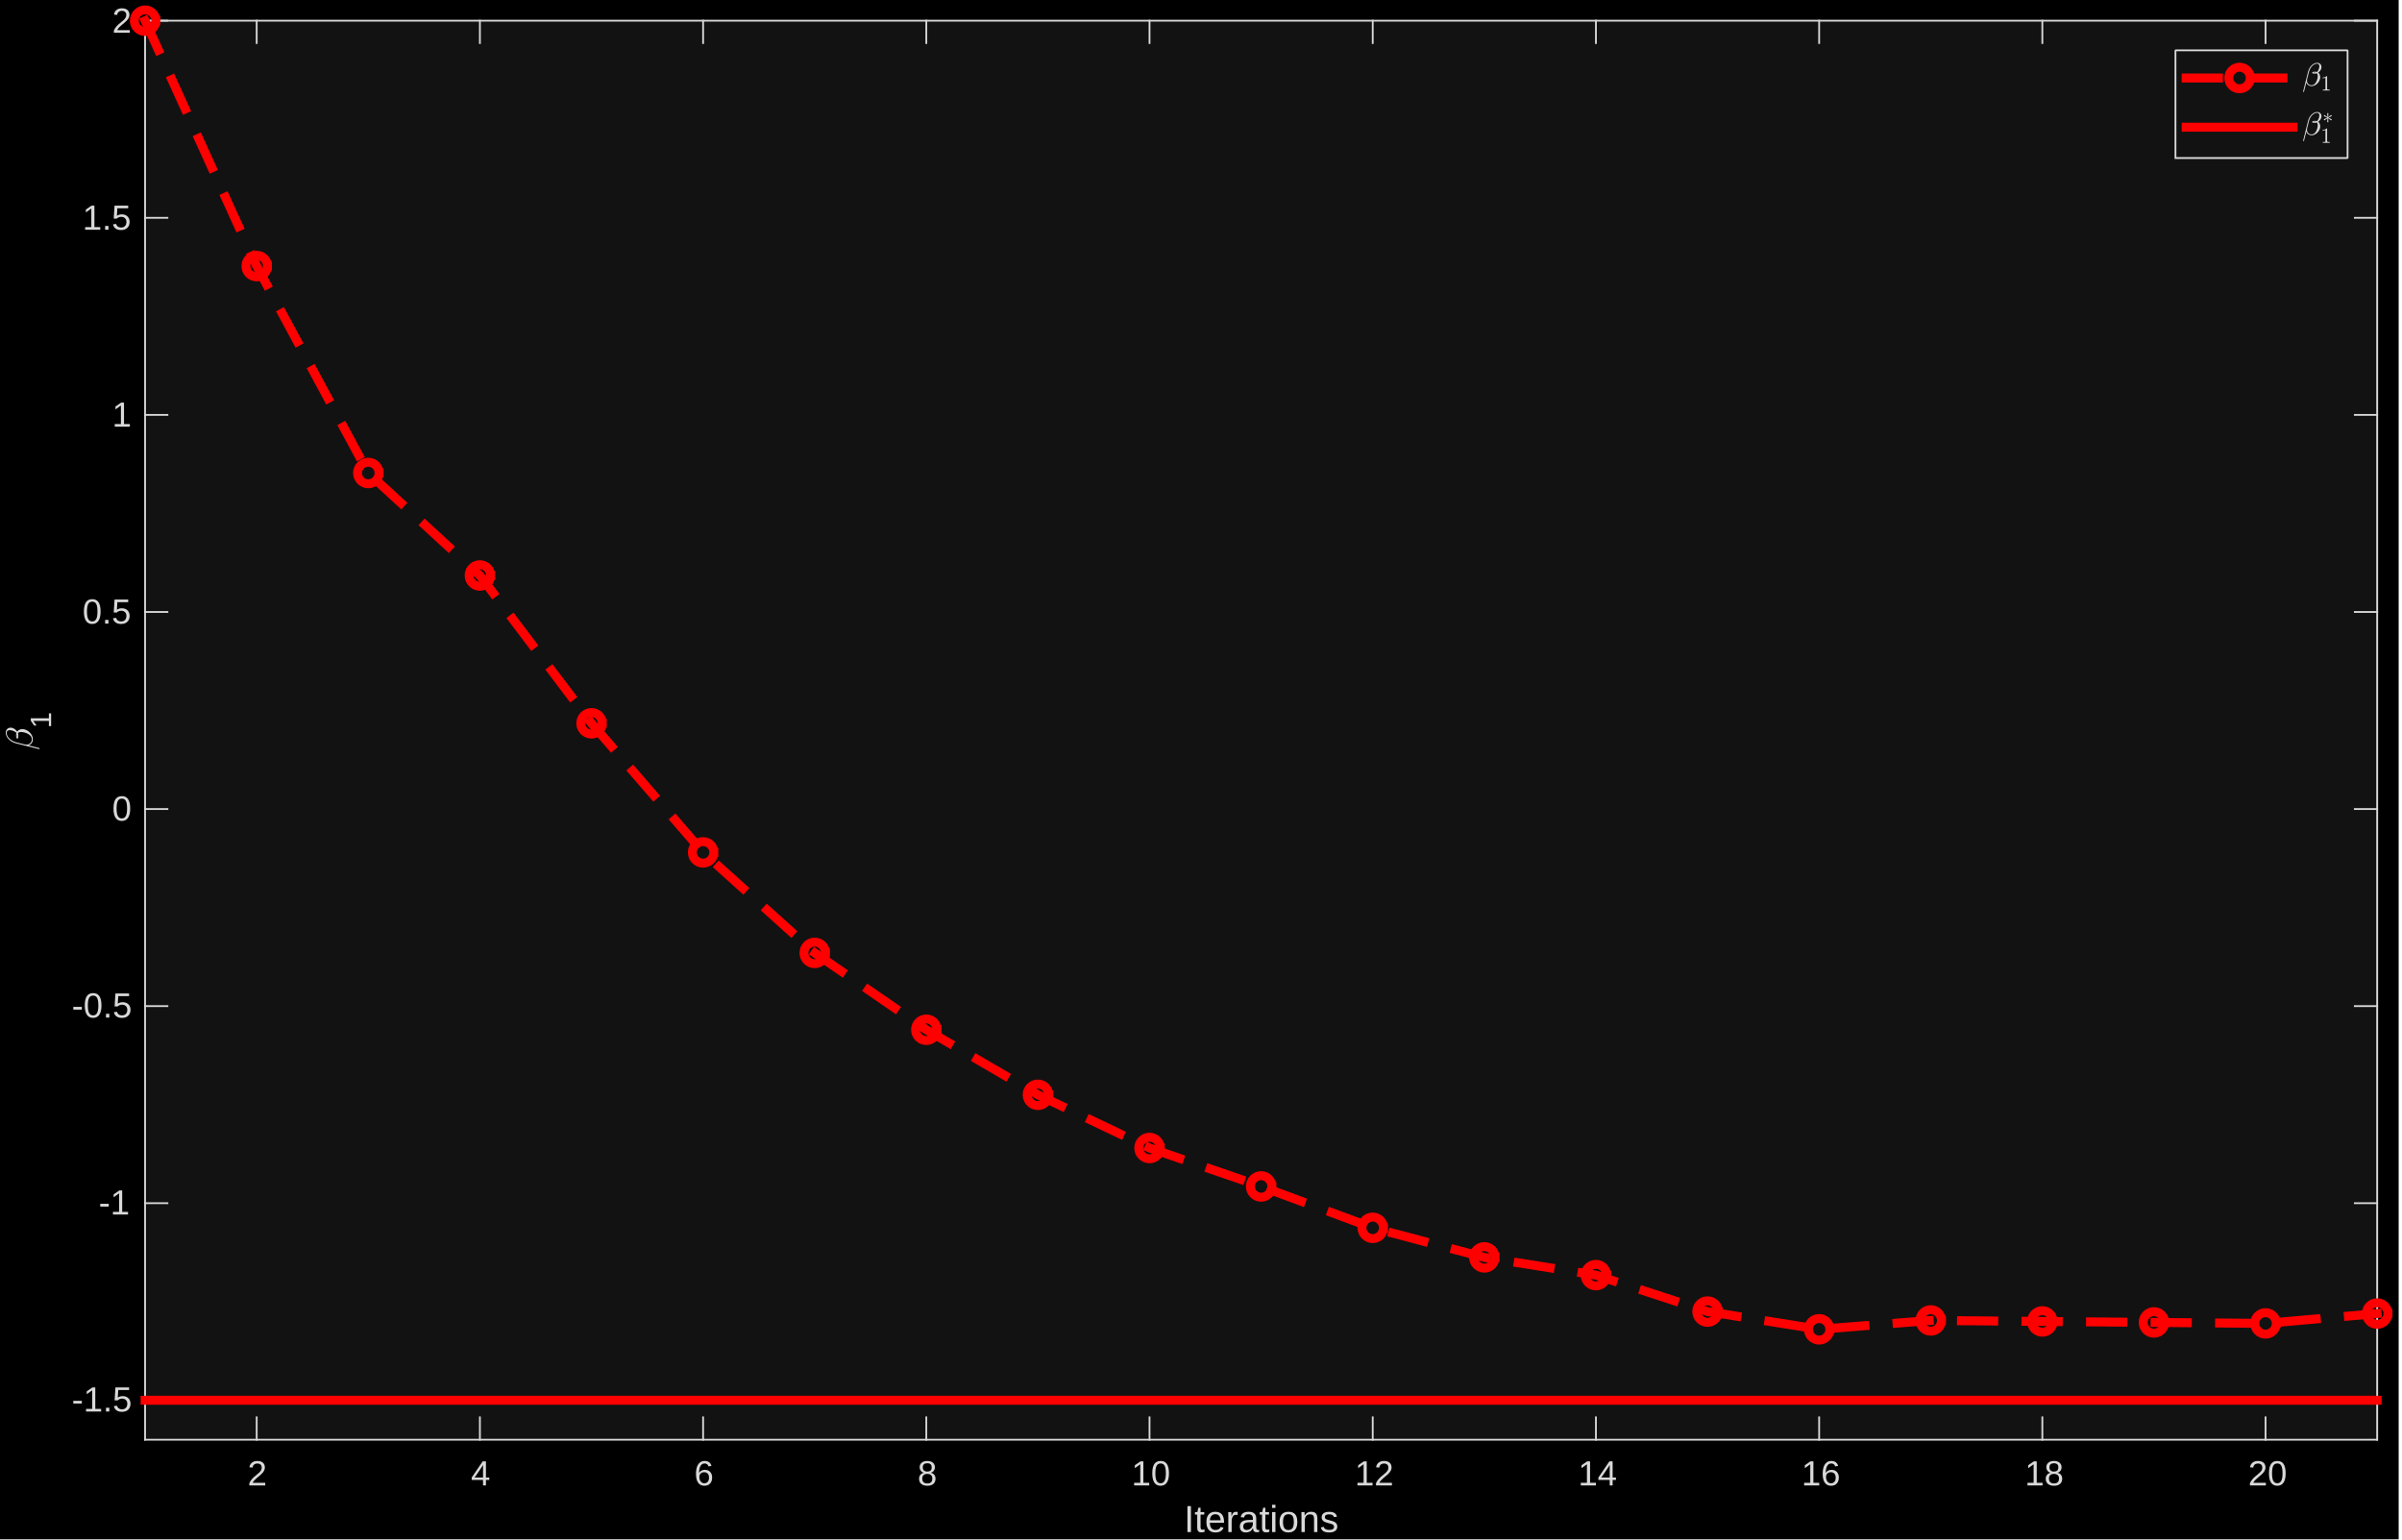 <?xml version="1.0" encoding="UTF-8" standalone="no"?>
<svg width="236.008mm" height="151.342mm"
 viewBox="0 0 669 429"
 xmlns="http://www.w3.org/2000/svg" xmlns:xlink="http://www.w3.org/1999/xlink"  version="1.2" baseProfile="tiny">
<title>Qt SVG Document</title>
<desc>MATLAB, The MathWorks, Inc. Version 25.1.0.2973910 R2025a Update 1</desc>
<defs>
</defs>
<g fill="none" stroke="black" stroke-width="1" fill-rule="evenodd" stroke-linecap="square" stroke-linejoin="bevel" >

<g fill="#000000" fill-opacity="1" stroke="none" transform="matrix(0.749,0,0,0.75,-63.701,-30.981)"
font-family="Sans Serif" font-size="9" font-weight="400" font-style="normal" 
>
<path vector-effect="none" fill-rule="evenodd" d="M84,40 L977,40 L977,613 L84,613 L84,40"/>
</g>

<g fill="#121212" fill-opacity="1" stroke="none" transform="matrix(7.49437e-05,0,0,7.49559e-05,-63.701,-30.981)"
font-family="Sans Serif" font-size="9" font-weight="400" font-style="normal" 
>
<path vector-effect="none" fill-rule="evenodd" d="M1.39e+06,490000 L1.39e+06,5.76e+06 L9.69e+06,5.76e+06 L9.69e+06,490000 L1.39e+06,490000"/>
</g>

<g fill="#d9d9d9" fill-opacity="1" stroke="none" transform="matrix(0.749,0,0,0.75,329.753,426.75)"
font-family="Sans Serif" font-size="9" font-weight="400" font-style="normal" 
>
<path vector-effect="none" fill-rule="evenodd" d="M1.297,0 L1.297,-9.625 L2.594,-9.625 L2.594,0 L1.297,0 M7.656,-0.062 C7.25,0.052 6.839,0.109 6.422,0.109 C5.432,0.109 4.938,-0.448 4.938,-1.562 L4.938,-6.5 L4.094,-6.5 L4.094,-7.391 L4.984,-7.391 L5.359,-9.047 L6.172,-9.047 L6.172,-7.391 L7.547,-7.391 L7.547,-6.5 L6.172,-6.5 L6.172,-1.828 C6.172,-1.474 6.229,-1.227 6.344,-1.086 C6.458,-0.945 6.661,-0.875 6.953,-0.875 C7.12,-0.875 7.354,-0.906 7.656,-0.969 L7.656,-0.062 M9.641,-3.438 C9.641,-2.594 9.815,-1.94 10.164,-1.477 C10.513,-1.013 11.026,-0.781 11.703,-0.781 C12.234,-0.781 12.662,-0.888 12.984,-1.102 C13.307,-1.315 13.526,-1.589 13.641,-1.922 L14.719,-1.609 C14.271,-0.443 13.266,0.141 11.703,0.141 C10.609,0.141 9.776,-0.185 9.203,-0.836 C8.63,-1.487 8.344,-2.458 8.344,-3.75 C8.344,-4.969 8.63,-5.904 9.203,-6.555 C9.776,-7.206 10.594,-7.531 11.656,-7.531 C13.833,-7.531 14.922,-6.224 14.922,-3.609 L14.922,-3.438 L9.641,-3.438 M13.641,-4.375 C13.578,-5.156 13.383,-5.727 13.055,-6.086 C12.727,-6.445 12.255,-6.625 11.641,-6.625 C11.037,-6.625 10.56,-6.424 10.211,-6.023 C9.862,-5.622 9.677,-5.073 9.656,-4.375 L13.641,-4.375 M16.5,0 L16.5,-5.672 C16.5,-6.193 16.49,-6.766 16.469,-7.391 L17.625,-7.391 C17.656,-6.557 17.672,-6.057 17.672,-5.891 L17.703,-5.891 C17.901,-6.526 18.128,-6.958 18.383,-7.188 C18.638,-7.417 19,-7.531 19.469,-7.531 C19.625,-7.531 19.792,-7.51 19.969,-7.469 L19.969,-6.344 C19.802,-6.385 19.583,-6.406 19.312,-6.406 C18.802,-6.406 18.412,-6.188 18.141,-5.75 C17.87,-5.312 17.734,-4.682 17.734,-3.859 L17.734,0 L16.5,0 M23.016,0.141 C22.276,0.141 21.719,-0.057 21.344,-0.453 C20.969,-0.849 20.781,-1.385 20.781,-2.062 C20.781,-2.833 21.034,-3.422 21.539,-3.828 C22.044,-4.234 22.854,-4.453 23.969,-4.484 L25.641,-4.516 L25.641,-4.922 C25.641,-5.516 25.513,-5.943 25.258,-6.203 C25.003,-6.464 24.599,-6.594 24.047,-6.594 C23.495,-6.594 23.094,-6.5 22.844,-6.312 C22.594,-6.125 22.443,-5.828 22.391,-5.422 L21.109,-5.531 C21.318,-6.865 22.307,-7.531 24.078,-7.531 C25.005,-7.531 25.703,-7.318 26.172,-6.891 C26.641,-6.464 26.875,-5.849 26.875,-5.047 L26.875,-1.859 C26.875,-1.495 26.924,-1.221 27.023,-1.039 C27.122,-0.857 27.307,-0.766 27.578,-0.766 C27.693,-0.766 27.823,-0.781 27.969,-0.812 L27.969,-0.047 C27.667,0.026 27.354,0.062 27.031,0.062 C26.573,0.062 26.24,-0.057 26.031,-0.297 C25.823,-0.536 25.703,-0.911 25.672,-1.422 L25.641,-1.422 C25.328,-0.849 24.961,-0.445 24.539,-0.211 C24.117,0.023 23.609,0.141 23.016,0.141 M23.297,-0.781 C23.745,-0.781 24.146,-0.885 24.5,-1.094 C24.854,-1.302 25.133,-1.583 25.336,-1.938 C25.539,-2.292 25.641,-2.661 25.641,-3.047 L25.641,-3.656 L24.297,-3.625 C23.713,-3.615 23.273,-3.555 22.977,-3.445 C22.68,-3.336 22.451,-3.167 22.289,-2.938 C22.128,-2.708 22.047,-2.411 22.047,-2.047 C22.047,-1.641 22.156,-1.328 22.375,-1.109 C22.594,-0.891 22.901,-0.781 23.297,-0.781 M31.75,-0.062 C31.344,0.052 30.932,0.109 30.516,0.109 C29.526,0.109 29.031,-0.448 29.031,-1.562 L29.031,-6.5 L28.188,-6.5 L28.188,-7.391 L29.078,-7.391 L29.453,-9.047 L30.266,-9.047 L30.266,-7.391 L31.641,-7.391 L31.641,-6.5 L30.266,-6.5 L30.266,-1.828 C30.266,-1.474 30.323,-1.227 30.438,-1.086 C30.552,-0.945 30.755,-0.875 31.047,-0.875 C31.213,-0.875 31.448,-0.906 31.75,-0.969 L31.75,-0.062 M32.781,-8.969 L32.781,-10.141 L34.016,-10.141 L34.016,-8.969 L32.781,-8.969 M32.781,0 L32.781,-7.391 L34.016,-7.391 L34.016,0 L32.781,0 M42.156,-3.703 C42.156,-2.411 41.87,-1.448 41.297,-0.812 C40.724,-0.177 39.896,0.141 38.812,0.141 C37.74,0.141 36.927,-0.19 36.375,-0.852 C35.823,-1.513 35.547,-2.464 35.547,-3.703 C35.547,-6.255 36.651,-7.531 38.859,-7.531 C39.984,-7.531 40.815,-7.221 41.352,-6.602 C41.888,-5.982 42.156,-5.016 42.156,-3.703 M40.859,-3.703 C40.859,-4.724 40.708,-5.466 40.406,-5.93 C40.104,-6.393 39.594,-6.625 38.875,-6.625 C38.156,-6.625 37.635,-6.388 37.312,-5.914 C36.99,-5.44 36.828,-4.703 36.828,-3.703 C36.828,-2.734 36.987,-2.003 37.305,-1.508 C37.622,-1.013 38.12,-0.766 38.797,-0.766 C39.536,-0.766 40.065,-1.003 40.383,-1.477 C40.7,-1.951 40.859,-2.693 40.859,-3.703 M48.375,0 L48.375,-4.688 C48.375,-5.177 48.328,-5.557 48.234,-5.828 C48.141,-6.099 47.987,-6.292 47.773,-6.406 C47.56,-6.521 47.25,-6.578 46.844,-6.578 C46.26,-6.578 45.797,-6.375 45.453,-5.969 C45.109,-5.562 44.938,-5 44.938,-4.281 L44.938,0 L43.703,0 L43.703,-5.812 C43.703,-6.677 43.693,-7.203 43.672,-7.391 L44.828,-7.391 C44.828,-7.37 44.831,-7.31 44.836,-7.211 C44.841,-7.112 44.849,-6.997 44.859,-6.867 C44.87,-6.737 44.875,-6.49 44.875,-6.125 L44.906,-6.125 C45.188,-6.635 45.513,-6.997 45.883,-7.211 C46.253,-7.424 46.714,-7.531 47.266,-7.531 C48.078,-7.531 48.672,-7.331 49.047,-6.93 C49.422,-6.529 49.609,-5.859 49.609,-4.922 L49.609,0 L48.375,0 M57.016,-2.047 C57.016,-1.349 56.753,-0.81 56.227,-0.43 C55.7,-0.049 54.964,0.141 54.016,0.141 C53.089,0.141 52.375,-0.01 51.875,-0.312 C51.375,-0.615 51.052,-1.089 50.906,-1.734 L52,-1.953 C52.104,-1.557 52.32,-1.266 52.648,-1.078 C52.977,-0.891 53.432,-0.797 54.016,-0.797 C54.641,-0.797 55.096,-0.893 55.383,-1.086 C55.669,-1.279 55.812,-1.568 55.812,-1.953 C55.812,-2.245 55.714,-2.482 55.516,-2.664 C55.318,-2.846 54.995,-2.995 54.547,-3.109 L53.656,-3.344 C52.948,-3.521 52.445,-3.698 52.148,-3.875 C51.852,-4.052 51.62,-4.266 51.453,-4.516 C51.286,-4.766 51.203,-5.073 51.203,-5.438 C51.203,-6.115 51.443,-6.63 51.922,-6.984 C52.401,-7.339 53.099,-7.516 54.016,-7.516 C54.839,-7.516 55.49,-7.372 55.969,-7.086 C56.448,-6.799 56.75,-6.339 56.875,-5.703 L55.766,-5.562 C55.703,-5.896 55.523,-6.148 55.227,-6.32 C54.93,-6.492 54.526,-6.578 54.016,-6.578 C53.464,-6.578 53.055,-6.495 52.789,-6.328 C52.523,-6.161 52.391,-5.906 52.391,-5.562 C52.391,-5.354 52.445,-5.182 52.555,-5.047 C52.664,-4.911 52.825,-4.794 53.039,-4.695 C53.253,-4.596 53.708,-4.464 54.406,-4.297 C55.052,-4.13 55.518,-3.979 55.805,-3.844 C56.091,-3.708 56.318,-3.555 56.484,-3.383 C56.651,-3.211 56.781,-3.016 56.875,-2.797 C56.969,-2.578 57.016,-2.328 57.016,-2.047 "/>
</g>

<g fill="#d9d9d9" fill-opacity="1" stroke="#d9d9d9" stroke-opacity="1" stroke-width="0.667" stroke-linecap="square" stroke-linejoin="round" transform="matrix(0.749,0,0,0.75,-63.701,-30.981)"
font-family="Sans Serif" font-size="9" font-weight="400" font-style="normal" 
>
<polyline fill="none" vector-effect="none" points="139,576 969,576 " />
<polyline fill="none" vector-effect="none" points="139,49 969,49 " />
<polyline fill="none" vector-effect="none" points="180.5,576 180.5,567.7 " />
<polyline fill="none" vector-effect="none" points="180.5,57.3 180.5,49 " />
<polyline fill="none" vector-effect="none" points="263.5,576 263.5,567.7 " />
<polyline fill="none" vector-effect="none" points="263.5,57.3 263.5,49 " />
<polyline fill="none" vector-effect="none" points="346.5,576 346.5,567.7 " />
<polyline fill="none" vector-effect="none" points="346.5,57.3 346.5,49 " />
<polyline fill="none" vector-effect="none" points="429.5,576 429.5,567.7 " />
<polyline fill="none" vector-effect="none" points="429.5,57.3 429.5,49 " />
<polyline fill="none" vector-effect="none" points="512.5,576 512.5,567.7 " />
<polyline fill="none" vector-effect="none" points="512.5,57.3 512.5,49 " />
<polyline fill="none" vector-effect="none" points="595.5,576 595.5,567.7 " />
<polyline fill="none" vector-effect="none" points="595.5,57.3 595.5,49 " />
<polyline fill="none" vector-effect="none" points="678.5,576 678.5,567.7 " />
<polyline fill="none" vector-effect="none" points="678.5,57.3 678.5,49 " />
<polyline fill="none" vector-effect="none" points="761.5,576 761.5,567.7 " />
<polyline fill="none" vector-effect="none" points="761.5,57.3 761.5,49 " />
<polyline fill="none" vector-effect="none" points="844.5,576 844.5,567.7 " />
<polyline fill="none" vector-effect="none" points="844.5,57.3 844.5,49 " />
<polyline fill="none" vector-effect="none" points="927.5,576 927.5,567.7 " />
<polyline fill="none" vector-effect="none" points="927.5,57.3 927.5,49 " />
</g>

<g fill="#d9d9d9" fill-opacity="1" stroke="none" transform="matrix(0.749,0,0,0.75,68.949,413.758)"
font-family="Sans Serif" font-size="9" font-weight="400" font-style="normal" 
>
<path vector-effect="none" fill-rule="evenodd" d="M0.656,0 L0.656,-0.812 C0.875,-1.302 1.138,-1.737 1.445,-2.117 C1.753,-2.497 2.078,-2.841 2.422,-3.148 C2.766,-3.456 3.107,-3.74 3.445,-4 C3.784,-4.26 4.089,-4.523 4.359,-4.789 C4.63,-5.055 4.849,-5.331 5.016,-5.617 C5.182,-5.904 5.266,-6.229 5.266,-6.594 C5.266,-7.083 5.122,-7.464 4.836,-7.734 C4.549,-8.005 4.146,-8.141 3.625,-8.141 C3.146,-8.141 2.747,-8.008 2.43,-7.742 C2.112,-7.477 1.927,-7.104 1.875,-6.625 L0.703,-6.734 C0.786,-7.453 1.091,-8.023 1.617,-8.445 C2.143,-8.867 2.812,-9.078 3.625,-9.078 C4.531,-9.078 5.227,-8.865 5.711,-8.438 C6.195,-8.01 6.438,-7.406 6.438,-6.625 C6.438,-6.281 6.357,-5.938 6.195,-5.594 C6.034,-5.25 5.797,-4.906 5.484,-4.562 C5.172,-4.219 4.573,-3.688 3.688,-2.969 C3.208,-2.573 2.823,-2.216 2.531,-1.898 C2.24,-1.581 2.031,-1.271 1.906,-0.969 L6.578,-0.969 L6.578,0 L0.656,0"/>
</g>

<g fill="#d9d9d9" fill-opacity="1" stroke="none" transform="matrix(0.749,0,0,0.75,131.153,413.758)"
font-family="Sans Serif" font-size="9" font-weight="400" font-style="normal" 
>
<path vector-effect="none" fill-rule="evenodd" d="M5.594,-2.031 L5.594,0 L4.516,0 L4.516,-2.031 L0.297,-2.031 L0.297,-2.906 L4.391,-8.938 L5.594,-8.938 L5.594,-2.922 L6.844,-2.922 L6.844,-2.031 L5.594,-2.031 M4.516,-7.656 C4.505,-7.635 4.445,-7.523 4.336,-7.32 C4.227,-7.117 4.146,-6.979 4.094,-6.906 L1.797,-3.516 L1.453,-3.047 L1.359,-2.922 L4.516,-2.922 L4.516,-7.656"/>
</g>

<g fill="#d9d9d9" fill-opacity="1" stroke="none" transform="matrix(0.749,0,0,0.75,193.356,413.758)"
font-family="Sans Serif" font-size="9" font-weight="400" font-style="normal" 
>
<path vector-effect="none" fill-rule="evenodd" d="M6.656,-2.922 C6.656,-1.984 6.401,-1.242 5.891,-0.695 C5.38,-0.148 4.672,0.125 3.766,0.125 C2.766,0.125 1.997,-0.25 1.461,-1 C0.924,-1.75 0.656,-2.839 0.656,-4.266 C0.656,-5.818 0.935,-7.008 1.492,-7.836 C2.049,-8.664 2.839,-9.078 3.859,-9.078 C5.214,-9.078 6.062,-8.469 6.406,-7.25 L5.312,-7.062 C5.094,-7.792 4.604,-8.156 3.844,-8.156 C3.198,-8.156 2.695,-7.852 2.336,-7.242 C1.977,-6.633 1.797,-5.755 1.797,-4.609 C2.005,-4.995 2.297,-5.286 2.672,-5.484 C3.047,-5.682 3.479,-5.781 3.969,-5.781 C4.792,-5.781 5.445,-5.523 5.93,-5.008 C6.414,-4.492 6.656,-3.797 6.656,-2.922 M5.5,-2.875 C5.5,-3.521 5.341,-4.021 5.023,-4.375 C4.706,-4.729 4.26,-4.906 3.688,-4.906 C3.156,-4.906 2.727,-4.75 2.398,-4.438 C2.07,-4.125 1.906,-3.698 1.906,-3.156 C1.906,-2.458 2.078,-1.891 2.422,-1.453 C2.766,-1.016 3.203,-0.797 3.734,-0.797 C4.286,-0.797 4.719,-0.982 5.031,-1.352 C5.344,-1.721 5.5,-2.229 5.5,-2.875 "/>
</g>

<g fill="#d9d9d9" fill-opacity="1" stroke="none" transform="matrix(0.749,0,0,0.75,255.559,413.758)"
font-family="Sans Serif" font-size="9" font-weight="400" font-style="normal" 
>
<path vector-effect="none" fill-rule="evenodd" d="M6.672,-2.5 C6.672,-1.667 6.409,-1.021 5.883,-0.562 C5.357,-0.104 4.604,0.125 3.625,0.125 C2.667,0.125 1.917,-0.102 1.375,-0.555 C0.833,-1.008 0.562,-1.651 0.562,-2.484 C0.562,-3.068 0.729,-3.557 1.062,-3.953 C1.396,-4.349 1.823,-4.589 2.344,-4.672 L2.344,-4.703 C1.865,-4.818 1.484,-5.065 1.203,-5.445 C0.922,-5.826 0.781,-6.271 0.781,-6.781 C0.781,-7.469 1.034,-8.023 1.539,-8.445 C2.044,-8.867 2.729,-9.078 3.594,-9.078 C4.469,-9.078 5.161,-8.87 5.672,-8.453 C6.182,-8.036 6.438,-7.474 6.438,-6.766 C6.438,-6.255 6.297,-5.81 6.016,-5.43 C5.734,-5.049 5.349,-4.812 4.859,-4.719 L4.859,-4.688 C5.432,-4.594 5.878,-4.352 6.195,-3.961 C6.513,-3.57 6.672,-3.083 6.672,-2.5 M5.25,-6.703 C5.25,-7.724 4.698,-8.234 3.594,-8.234 C3.052,-8.234 2.641,-8.107 2.359,-7.852 C2.078,-7.596 1.938,-7.214 1.938,-6.703 C1.938,-6.193 2.083,-5.805 2.375,-5.539 C2.667,-5.273 3.078,-5.141 3.609,-5.141 C4.141,-5.141 4.547,-5.263 4.828,-5.508 C5.109,-5.753 5.25,-6.151 5.25,-6.703 M5.484,-2.609 C5.484,-3.161 5.318,-3.578 4.984,-3.859 C4.651,-4.141 4.188,-4.281 3.594,-4.281 C3.01,-4.281 2.557,-4.13 2.234,-3.828 C1.911,-3.526 1.75,-3.109 1.75,-2.578 C1.75,-1.349 2.375,-0.734 3.625,-0.734 C4.25,-0.734 4.716,-0.883 5.023,-1.18 C5.331,-1.477 5.484,-1.953 5.484,-2.609 "/>
</g>

<g fill="#d9d9d9" fill-opacity="1" stroke="none" transform="matrix(0.749,0,0,0.75,315.139,413.758)"
font-family="Sans Serif" font-size="9" font-weight="400" font-style="normal" 
>
<path vector-effect="none" fill-rule="evenodd" d="M0.984,0 L0.984,-0.969 L3.266,-0.969 L3.266,-7.859 L1.25,-6.406 L1.25,-7.484 L3.359,-8.938 L4.422,-8.938 L4.422,-0.969 L6.594,-0.969 L6.594,0 L0.984,0 M13.938,-4.469 C13.938,-2.979 13.675,-1.841 13.148,-1.055 C12.622,-0.268 11.844,0.125 10.812,0.125 C9.792,0.125 9.023,-0.266 8.508,-1.047 C7.992,-1.828 7.734,-2.969 7.734,-4.469 C7.734,-6.01 7.984,-7.164 8.484,-7.93 C8.984,-8.695 9.776,-9.078 10.859,-9.078 C11.912,-9.078 12.688,-8.69 13.188,-7.914 C13.688,-7.138 13.938,-5.99 13.938,-4.469 M12.781,-4.469 C12.781,-5.76 12.633,-6.698 12.336,-7.281 C12.039,-7.865 11.547,-8.156 10.859,-8.156 C10.151,-8.156 9.643,-7.87 9.336,-7.297 C9.029,-6.724 8.875,-5.781 8.875,-4.469 C8.875,-3.208 9.031,-2.284 9.344,-1.695 C9.656,-1.107 10.151,-0.812 10.828,-0.812 C11.505,-0.812 12,-1.112 12.312,-1.711 C12.625,-2.31 12.781,-3.229 12.781,-4.469 "/>
</g>

<g fill="#d9d9d9" fill-opacity="1" stroke="none" transform="matrix(0.749,0,0,0.75,377.343,413.758)"
font-family="Sans Serif" font-size="9" font-weight="400" font-style="normal" 
>
<path vector-effect="none" fill-rule="evenodd" d="M0.984,0 L0.984,-0.969 L3.266,-0.969 L3.266,-7.859 L1.25,-6.406 L1.25,-7.484 L3.359,-8.938 L4.422,-8.938 L4.422,-0.969 L6.594,-0.969 L6.594,0 L0.984,0 M7.875,0 L7.875,-0.812 C8.094,-1.302 8.357,-1.737 8.664,-2.117 C8.971,-2.497 9.297,-2.841 9.641,-3.148 C9.984,-3.456 10.325,-3.74 10.664,-4 C11.003,-4.26 11.307,-4.523 11.578,-4.789 C11.849,-5.055 12.068,-5.331 12.234,-5.617 C12.401,-5.904 12.484,-6.229 12.484,-6.594 C12.484,-7.083 12.341,-7.464 12.055,-7.734 C11.768,-8.005 11.365,-8.141 10.844,-8.141 C10.365,-8.141 9.966,-8.008 9.648,-7.742 C9.331,-7.477 9.146,-7.104 9.094,-6.625 L7.922,-6.734 C8.005,-7.453 8.31,-8.023 8.836,-8.445 C9.362,-8.867 10.031,-9.078 10.844,-9.078 C11.75,-9.078 12.445,-8.865 12.93,-8.438 C13.414,-8.01 13.656,-7.406 13.656,-6.625 C13.656,-6.281 13.575,-5.938 13.414,-5.594 C13.253,-5.25 13.016,-4.906 12.703,-4.562 C12.391,-4.219 11.792,-3.688 10.906,-2.969 C10.427,-2.573 10.042,-2.216 9.75,-1.898 C9.458,-1.581 9.25,-1.271 9.125,-0.969 L13.797,-0.969 L13.797,0 L7.875,0"/>
</g>

<g fill="#d9d9d9" fill-opacity="1" stroke="none" transform="matrix(0.749,0,0,0.75,439.546,413.758)"
font-family="Sans Serif" font-size="9" font-weight="400" font-style="normal" 
>
<path vector-effect="none" fill-rule="evenodd" d="M0.984,0 L0.984,-0.969 L3.266,-0.969 L3.266,-7.859 L1.25,-6.406 L1.25,-7.484 L3.359,-8.938 L4.422,-8.938 L4.422,-0.969 L6.594,-0.969 L6.594,0 L0.984,0 M12.812,-2.031 L12.812,0 L11.734,0 L11.734,-2.031 L7.516,-2.031 L7.516,-2.906 L11.609,-8.938 L12.812,-8.938 L12.812,-2.922 L14.062,-2.922 L14.062,-2.031 L12.812,-2.031 M11.734,-7.656 C11.724,-7.635 11.664,-7.523 11.555,-7.32 C11.445,-7.117 11.365,-6.979 11.312,-6.906 L9.016,-3.516 L8.672,-3.047 L8.578,-2.922 L11.734,-2.922 L11.734,-7.656"/>
</g>

<g fill="#d9d9d9" fill-opacity="1" stroke="none" transform="matrix(0.749,0,0,0.75,501.749,413.758)"
font-family="Sans Serif" font-size="9" font-weight="400" font-style="normal" 
>
<path vector-effect="none" fill-rule="evenodd" d="M0.984,0 L0.984,-0.969 L3.266,-0.969 L3.266,-7.859 L1.25,-6.406 L1.25,-7.484 L3.359,-8.938 L4.422,-8.938 L4.422,-0.969 L6.594,-0.969 L6.594,0 L0.984,0 M13.875,-2.922 C13.875,-1.984 13.62,-1.242 13.109,-0.695 C12.599,-0.148 11.891,0.125 10.984,0.125 C9.984,0.125 9.216,-0.25 8.68,-1 C8.143,-1.75 7.875,-2.839 7.875,-4.266 C7.875,-5.818 8.154,-7.008 8.711,-7.836 C9.268,-8.664 10.057,-9.078 11.078,-9.078 C12.432,-9.078 13.281,-8.469 13.625,-7.25 L12.531,-7.062 C12.312,-7.792 11.823,-8.156 11.062,-8.156 C10.417,-8.156 9.914,-7.852 9.555,-7.242 C9.195,-6.633 9.016,-5.755 9.016,-4.609 C9.224,-4.995 9.516,-5.286 9.891,-5.484 C10.266,-5.682 10.698,-5.781 11.188,-5.781 C12.01,-5.781 12.664,-5.523 13.148,-5.008 C13.633,-4.492 13.875,-3.797 13.875,-2.922 M12.719,-2.875 C12.719,-3.521 12.56,-4.021 12.242,-4.375 C11.925,-4.729 11.479,-4.906 10.906,-4.906 C10.375,-4.906 9.945,-4.75 9.617,-4.438 C9.289,-4.125 9.125,-3.698 9.125,-3.156 C9.125,-2.458 9.297,-1.891 9.641,-1.453 C9.984,-1.016 10.422,-0.797 10.953,-0.797 C11.505,-0.797 11.938,-0.982 12.25,-1.352 C12.562,-1.721 12.719,-2.229 12.719,-2.875 "/>
</g>

<g fill="#d9d9d9" fill-opacity="1" stroke="none" transform="matrix(0.749,0,0,0.75,563.952,413.758)"
font-family="Sans Serif" font-size="9" font-weight="400" font-style="normal" 
>
<path vector-effect="none" fill-rule="evenodd" d="M0.984,0 L0.984,-0.969 L3.266,-0.969 L3.266,-7.859 L1.25,-6.406 L1.25,-7.484 L3.359,-8.938 L4.422,-8.938 L4.422,-0.969 L6.594,-0.969 L6.594,0 L0.984,0 M13.891,-2.5 C13.891,-1.667 13.628,-1.021 13.102,-0.562 C12.575,-0.104 11.823,0.125 10.844,0.125 C9.885,0.125 9.135,-0.102 8.594,-0.555 C8.052,-1.008 7.781,-1.651 7.781,-2.484 C7.781,-3.068 7.948,-3.557 8.281,-3.953 C8.615,-4.349 9.042,-4.589 9.562,-4.672 L9.562,-4.703 C9.083,-4.818 8.703,-5.065 8.422,-5.445 C8.141,-5.826 8,-6.271 8,-6.781 C8,-7.469 8.253,-8.023 8.758,-8.445 C9.263,-8.867 9.948,-9.078 10.812,-9.078 C11.688,-9.078 12.38,-8.87 12.891,-8.453 C13.401,-8.036 13.656,-7.474 13.656,-6.766 C13.656,-6.255 13.516,-5.81 13.234,-5.43 C12.953,-5.049 12.568,-4.812 12.078,-4.719 L12.078,-4.688 C12.651,-4.594 13.096,-4.352 13.414,-3.961 C13.732,-3.57 13.891,-3.083 13.891,-2.5 M12.469,-6.703 C12.469,-7.724 11.917,-8.234 10.812,-8.234 C10.271,-8.234 9.859,-8.107 9.578,-7.852 C9.297,-7.596 9.156,-7.214 9.156,-6.703 C9.156,-6.193 9.302,-5.805 9.594,-5.539 C9.885,-5.273 10.297,-5.141 10.828,-5.141 C11.359,-5.141 11.766,-5.263 12.047,-5.508 C12.328,-5.753 12.469,-6.151 12.469,-6.703 M12.703,-2.609 C12.703,-3.161 12.537,-3.578 12.203,-3.859 C11.87,-4.141 11.406,-4.281 10.812,-4.281 C10.229,-4.281 9.776,-4.13 9.453,-3.828 C9.13,-3.526 8.969,-3.109 8.969,-2.578 C8.969,-1.349 9.594,-0.734 10.844,-0.734 C11.469,-0.734 11.935,-0.883 12.242,-1.18 C12.55,-1.477 12.703,-1.953 12.703,-2.609 "/>
</g>

<g fill="#d9d9d9" fill-opacity="1" stroke="none" transform="matrix(0.749,0,0,0.75,626.156,413.758)"
font-family="Sans Serif" font-size="9" font-weight="400" font-style="normal" 
>
<path vector-effect="none" fill-rule="evenodd" d="M0.656,0 L0.656,-0.812 C0.875,-1.302 1.138,-1.737 1.445,-2.117 C1.753,-2.497 2.078,-2.841 2.422,-3.148 C2.766,-3.456 3.107,-3.74 3.445,-4 C3.784,-4.26 4.089,-4.523 4.359,-4.789 C4.63,-5.055 4.849,-5.331 5.016,-5.617 C5.182,-5.904 5.266,-6.229 5.266,-6.594 C5.266,-7.083 5.122,-7.464 4.836,-7.734 C4.549,-8.005 4.146,-8.141 3.625,-8.141 C3.146,-8.141 2.747,-8.008 2.43,-7.742 C2.112,-7.477 1.927,-7.104 1.875,-6.625 L0.703,-6.734 C0.786,-7.453 1.091,-8.023 1.617,-8.445 C2.143,-8.867 2.812,-9.078 3.625,-9.078 C4.531,-9.078 5.227,-8.865 5.711,-8.438 C6.195,-8.01 6.438,-7.406 6.438,-6.625 C6.438,-6.281 6.357,-5.938 6.195,-5.594 C6.034,-5.25 5.797,-4.906 5.484,-4.562 C5.172,-4.219 4.573,-3.688 3.688,-2.969 C3.208,-2.573 2.823,-2.216 2.531,-1.898 C2.24,-1.581 2.031,-1.271 1.906,-0.969 L6.578,-0.969 L6.578,0 L0.656,0 M13.938,-4.469 C13.938,-2.979 13.675,-1.841 13.148,-1.055 C12.622,-0.268 11.844,0.125 10.812,0.125 C9.792,0.125 9.023,-0.266 8.508,-1.047 C7.992,-1.828 7.734,-2.969 7.734,-4.469 C7.734,-6.01 7.984,-7.164 8.484,-7.93 C8.984,-8.695 9.776,-9.078 10.859,-9.078 C11.912,-9.078 12.688,-8.69 13.188,-7.914 C13.688,-7.138 13.938,-5.99 13.938,-4.469 M12.781,-4.469 C12.781,-5.76 12.633,-6.698 12.336,-7.281 C12.039,-7.865 11.547,-8.156 10.859,-8.156 C10.151,-8.156 9.643,-7.87 9.336,-7.297 C9.029,-6.724 8.875,-5.781 8.875,-4.469 C8.875,-3.208 9.031,-2.284 9.344,-1.695 C9.656,-1.107 10.151,-0.812 10.828,-0.812 C11.505,-0.812 12,-1.112 12.312,-1.711 C12.625,-2.31 12.781,-3.229 12.781,-4.469 "/>
</g>

<g fill="#d9d9d9" fill-opacity="1" stroke="none" transform="matrix(0,-0.75,0.749,0,8.994,208.878)"
font-family="Sans Serif" font-size="9" font-weight="400" font-style="normal" 
>
<path vector-effect="none" fill-rule="evenodd" d="M0.375,2.719 C0.344,2.719 0.318,2.703 0.297,2.672 C0.276,2.641 0.266,2.609 0.266,2.578 L2.422,-6.078 C2.547,-6.547 2.727,-7 2.961,-7.438 C3.195,-7.875 3.492,-8.281 3.852,-8.656 C4.211,-9.031 4.604,-9.328 5.031,-9.547 C5.458,-9.766 5.917,-9.875 6.406,-9.875 C6.75,-9.875 7.062,-9.797 7.344,-9.641 C7.625,-9.484 7.846,-9.271 8.008,-9 C8.169,-8.729 8.25,-8.417 8.25,-8.062 C8.25,-7.729 8.185,-7.411 8.055,-7.109 C7.924,-6.807 7.745,-6.526 7.516,-6.266 C7.286,-6.005 7.042,-5.792 6.781,-5.625 C6.938,-5.531 7.076,-5.409 7.195,-5.258 C7.315,-5.107 7.411,-4.951 7.484,-4.789 C7.557,-4.628 7.615,-4.448 7.656,-4.25 C7.698,-4.052 7.719,-3.87 7.719,-3.703 C7.719,-3.224 7.615,-2.753 7.406,-2.289 C7.198,-1.826 6.917,-1.404 6.562,-1.023 C6.208,-0.643 5.805,-0.341 5.352,-0.117 C4.898,0.107 4.432,0.219 3.953,0.219 C3.432,0.219 2.961,0.076 2.539,-0.211 C2.117,-0.497 1.828,-0.885 1.672,-1.375 L0.656,2.625 C0.656,2.688 0.62,2.719 0.547,2.719 L0.375,2.719 M3.984,-0.172 C4.401,-0.172 4.779,-0.31 5.117,-0.586 C5.456,-0.862 5.737,-1.208 5.961,-1.625 C6.185,-2.042 6.354,-2.482 6.469,-2.945 C6.583,-3.409 6.641,-3.833 6.641,-4.219 C6.641,-4.698 6.505,-5.073 6.234,-5.344 C5.911,-5.229 5.599,-5.172 5.297,-5.172 C4.557,-5.172 4.188,-5.297 4.188,-5.547 C4.188,-5.87 4.609,-6.031 5.453,-6.031 C5.755,-6.031 6.031,-5.984 6.281,-5.891 C6.479,-6.047 6.659,-6.276 6.82,-6.578 C6.982,-6.88 7.107,-7.195 7.195,-7.523 C7.284,-7.852 7.328,-8.156 7.328,-8.438 C7.328,-8.75 7.247,-9.008 7.086,-9.211 C6.924,-9.414 6.688,-9.516 6.375,-9.516 C5.802,-9.516 5.271,-9.339 4.781,-8.984 C4.292,-8.63 3.878,-8.185 3.539,-7.648 C3.201,-7.112 2.958,-6.562 2.812,-6 L2.047,-2.891 C1.995,-2.682 1.964,-2.443 1.953,-2.172 C1.953,-1.589 2.143,-1.109 2.523,-0.734 C2.904,-0.359 3.391,-0.172 3.984,-0.172 M4.609,-5.578 C4.745,-5.547 4.979,-5.531 5.312,-5.531 C5.469,-5.531 5.625,-5.557 5.781,-5.609 C5.771,-5.62 5.755,-5.625 5.734,-5.625 C5.63,-5.656 5.521,-5.672 5.406,-5.672 C4.979,-5.672 4.714,-5.641 4.609,-5.578 "/>
</g>

<g fill="#d9d9d9" fill-opacity="1" stroke="none" transform="matrix(0,-0.75,0.749,0,14.24,202.882)"
font-family="Sans Serif" font-size="9" font-weight="400" font-style="normal" 
>
<path vector-effect="none" fill-rule="evenodd" d="M0.844,0 L0.844,-0.828 L2.766,-0.828 L2.766,-6.641 L1.062,-5.422 L1.062,-6.344 L2.844,-7.562 L3.734,-7.562 L3.734,-0.828 L5.578,-0.828 L5.578,0 L0.844,0"/>
</g>

<g fill="#d9d9d9" fill-opacity="1" stroke="#d9d9d9" stroke-opacity="1" stroke-width="0.667" stroke-linecap="square" stroke-linejoin="round" transform="matrix(0.749,0,0,0.75,-63.701,-30.981)"
font-family="Sans Serif" font-size="9" font-weight="400" font-style="normal" 
>
<polyline fill="none" vector-effect="none" points="139,576 139,49 " />
<polyline fill="none" vector-effect="none" points="969,576 969,49 " />
<polyline fill="none" vector-effect="none" points="139,561.361 147.3,561.361 " />
<polyline fill="none" vector-effect="none" points="960.7,561.361 969,561.361 " />
<polyline fill="none" vector-effect="none" points="139,488.167 147.3,488.167 " />
<polyline fill="none" vector-effect="none" points="960.7,488.167 969,488.167 " />
<polyline fill="none" vector-effect="none" points="139,414.972 147.3,414.972 " />
<polyline fill="none" vector-effect="none" points="960.7,414.972 969,414.972 " />
<polyline fill="none" vector-effect="none" points="139,341.778 147.3,341.778 " />
<polyline fill="none" vector-effect="none" points="960.7,341.778 969,341.778 " />
<polyline fill="none" vector-effect="none" points="139,268.583 147.3,268.583 " />
<polyline fill="none" vector-effect="none" points="960.7,268.583 969,268.583 " />
<polyline fill="none" vector-effect="none" points="139,195.389 147.3,195.389 " />
<polyline fill="none" vector-effect="none" points="960.7,195.389 969,195.389 " />
<polyline fill="none" vector-effect="none" points="139,122.194 147.3,122.194 " />
<polyline fill="none" vector-effect="none" points="960.7,122.194 969,122.194 " />
<polyline fill="none" vector-effect="none" points="139,49 147.3,49 " />
<polyline fill="none" vector-effect="none" points="960.7,49 969,49 " />
</g>

<g fill="#d9d9d9" fill-opacity="1" stroke="none" transform="matrix(0.749,0,0,0.75,19.986,393.166)"
font-family="Sans Serif" font-size="9" font-weight="400" font-style="normal" 
>
<path vector-effect="none" fill-rule="evenodd" d="M0.578,-2.953 L0.578,-3.969 L3.75,-3.969 L3.75,-2.953 L0.578,-2.953 M5.312,0 L5.312,-0.969 L7.594,-0.969 L7.594,-7.859 L5.578,-6.406 L5.578,-7.484 L7.688,-8.938 L8.75,-8.938 L8.75,-0.969 L10.922,-0.969 L10.922,0 L5.312,0 M12.734,0 L12.734,-1.391 L13.969,-1.391 L13.969,0 L12.734,0 M21.844,-2.906 C21.844,-1.969 21.562,-1.229 21,-0.688 C20.438,-0.146 19.662,0.125 18.672,0.125 C17.838,0.125 17.164,-0.057 16.648,-0.422 C16.133,-0.786 15.807,-1.312 15.672,-2 L16.828,-2.141 C17.068,-1.255 17.688,-0.812 18.688,-0.812 C19.302,-0.812 19.784,-0.997 20.133,-1.367 C20.482,-1.737 20.656,-2.245 20.656,-2.891 C20.656,-3.453 20.482,-3.909 20.133,-4.258 C19.784,-4.607 19.312,-4.781 18.719,-4.781 C18.406,-4.781 18.117,-4.732 17.852,-4.633 C17.586,-4.534 17.318,-4.365 17.047,-4.125 L15.938,-4.125 L16.234,-8.938 L21.312,-8.938 L21.312,-7.969 L17.281,-7.969 L17.109,-5.141 C17.599,-5.516 18.213,-5.703 18.953,-5.703 C19.828,-5.703 20.529,-5.445 21.055,-4.93 C21.581,-4.414 21.844,-3.74 21.844,-2.906 "/>
</g>

<g fill="#d9d9d9" fill-opacity="1" stroke="none" transform="matrix(0.749,0,0,0.75,27.48,338.302)"
font-family="Sans Serif" font-size="9" font-weight="400" font-style="normal" 
>
<path vector-effect="none" fill-rule="evenodd" d="M0.578,-2.953 L0.578,-3.969 L3.75,-3.969 L3.75,-2.953 L0.578,-2.953 M5.312,0 L5.312,-0.969 L7.594,-0.969 L7.594,-7.859 L5.578,-6.406 L5.578,-7.484 L7.688,-8.938 L8.75,-8.938 L8.75,-0.969 L10.922,-0.969 L10.922,0 L5.312,0"/>
</g>

<g fill="#d9d9d9" fill-opacity="1" stroke="none" transform="matrix(0.749,0,0,0.75,19.986,283.438)"
font-family="Sans Serif" font-size="9" font-weight="400" font-style="normal" 
>
<path vector-effect="none" fill-rule="evenodd" d="M0.578,-2.953 L0.578,-3.969 L3.75,-3.969 L3.75,-2.953 L0.578,-2.953 M11.047,-4.469 C11.047,-2.979 10.784,-1.841 10.258,-1.055 C9.732,-0.268 8.953,0.125 7.922,0.125 C6.901,0.125 6.133,-0.266 5.617,-1.047 C5.102,-1.828 4.844,-2.969 4.844,-4.469 C4.844,-6.01 5.094,-7.164 5.594,-7.93 C6.094,-8.695 6.885,-9.078 7.969,-9.078 C9.021,-9.078 9.797,-8.69 10.297,-7.914 C10.797,-7.138 11.047,-5.99 11.047,-4.469 M9.891,-4.469 C9.891,-5.76 9.742,-6.698 9.445,-7.281 C9.148,-7.865 8.656,-8.156 7.969,-8.156 C7.26,-8.156 6.753,-7.87 6.445,-7.297 C6.138,-6.724 5.984,-5.781 5.984,-4.469 C5.984,-3.208 6.141,-2.284 6.453,-1.695 C6.766,-1.107 7.26,-0.812 7.938,-0.812 C8.615,-0.812 9.109,-1.112 9.422,-1.711 C9.734,-2.31 9.891,-3.229 9.891,-4.469 M12.734,0 L12.734,-1.391 L13.969,-1.391 L13.969,0 L12.734,0 M21.844,-2.906 C21.844,-1.969 21.562,-1.229 21,-0.688 C20.438,-0.146 19.662,0.125 18.672,0.125 C17.838,0.125 17.164,-0.057 16.648,-0.422 C16.133,-0.786 15.807,-1.312 15.672,-2 L16.828,-2.141 C17.068,-1.255 17.688,-0.812 18.688,-0.812 C19.302,-0.812 19.784,-0.997 20.133,-1.367 C20.482,-1.737 20.656,-2.245 20.656,-2.891 C20.656,-3.453 20.482,-3.909 20.133,-4.258 C19.784,-4.607 19.312,-4.781 18.719,-4.781 C18.406,-4.781 18.117,-4.732 17.852,-4.633 C17.586,-4.534 17.318,-4.365 17.047,-4.125 L15.938,-4.125 L16.234,-8.938 L21.312,-8.938 L21.312,-7.969 L17.281,-7.969 L17.109,-5.141 C17.599,-5.516 18.213,-5.703 18.953,-5.703 C19.828,-5.703 20.529,-5.445 21.055,-4.93 C21.581,-4.414 21.844,-3.74 21.844,-2.906 "/>
</g>

<g fill="#d9d9d9" fill-opacity="1" stroke="none" transform="matrix(0.749,0,0,0.75,31.228,228.575)"
font-family="Sans Serif" font-size="9" font-weight="400" font-style="normal" 
>
<path vector-effect="none" fill-rule="evenodd" d="M6.719,-4.469 C6.719,-2.979 6.456,-1.841 5.93,-1.055 C5.404,-0.268 4.625,0.125 3.594,0.125 C2.573,0.125 1.805,-0.266 1.289,-1.047 C0.773,-1.828 0.516,-2.969 0.516,-4.469 C0.516,-6.01 0.766,-7.164 1.266,-7.93 C1.766,-8.695 2.557,-9.078 3.641,-9.078 C4.693,-9.078 5.469,-8.69 5.969,-7.914 C6.469,-7.138 6.719,-5.99 6.719,-4.469 M5.562,-4.469 C5.562,-5.76 5.414,-6.698 5.117,-7.281 C4.82,-7.865 4.328,-8.156 3.641,-8.156 C2.932,-8.156 2.424,-7.87 2.117,-7.297 C1.81,-6.724 1.656,-5.781 1.656,-4.469 C1.656,-3.208 1.812,-2.284 2.125,-1.695 C2.438,-1.107 2.932,-0.812 3.609,-0.812 C4.286,-0.812 4.781,-1.112 5.094,-1.711 C5.406,-2.31 5.562,-3.229 5.562,-4.469 "/>
</g>

<g fill="#d9d9d9" fill-opacity="1" stroke="none" transform="matrix(0.749,0,0,0.75,22.984,173.711)"
font-family="Sans Serif" font-size="9" font-weight="400" font-style="normal" 
>
<path vector-effect="none" fill-rule="evenodd" d="M6.719,-4.469 C6.719,-2.979 6.456,-1.841 5.93,-1.055 C5.404,-0.268 4.625,0.125 3.594,0.125 C2.573,0.125 1.805,-0.266 1.289,-1.047 C0.773,-1.828 0.516,-2.969 0.516,-4.469 C0.516,-6.01 0.766,-7.164 1.266,-7.93 C1.766,-8.695 2.557,-9.078 3.641,-9.078 C4.693,-9.078 5.469,-8.69 5.969,-7.914 C6.469,-7.138 6.719,-5.99 6.719,-4.469 M5.562,-4.469 C5.562,-5.76 5.414,-6.698 5.117,-7.281 C4.82,-7.865 4.328,-8.156 3.641,-8.156 C2.932,-8.156 2.424,-7.87 2.117,-7.297 C1.81,-6.724 1.656,-5.781 1.656,-4.469 C1.656,-3.208 1.812,-2.284 2.125,-1.695 C2.438,-1.107 2.932,-0.812 3.609,-0.812 C4.286,-0.812 4.781,-1.112 5.094,-1.711 C5.406,-2.31 5.562,-3.229 5.562,-4.469 M8.406,0 L8.406,-1.391 L9.641,-1.391 L9.641,0 L8.406,0 M17.516,-2.906 C17.516,-1.969 17.234,-1.229 16.672,-0.688 C16.109,-0.146 15.333,0.125 14.344,0.125 C13.51,0.125 12.836,-0.057 12.32,-0.422 C11.805,-0.786 11.479,-1.312 11.344,-2 L12.5,-2.141 C12.74,-1.255 13.359,-0.812 14.359,-0.812 C14.974,-0.812 15.456,-0.997 15.805,-1.367 C16.154,-1.737 16.328,-2.245 16.328,-2.891 C16.328,-3.453 16.154,-3.909 15.805,-4.258 C15.456,-4.607 14.984,-4.781 14.391,-4.781 C14.078,-4.781 13.789,-4.732 13.523,-4.633 C13.258,-4.534 12.99,-4.365 12.719,-4.125 L11.609,-4.125 L11.906,-8.938 L16.984,-8.938 L16.984,-7.969 L12.953,-7.969 L12.781,-5.141 C13.271,-5.516 13.885,-5.703 14.625,-5.703 C15.5,-5.703 16.201,-5.445 16.727,-4.93 C17.253,-4.414 17.516,-3.74 17.516,-2.906 "/>
</g>

<g fill="#d9d9d9" fill-opacity="1" stroke="none" transform="matrix(0.749,0,0,0.75,31.228,118.848)"
font-family="Sans Serif" font-size="9" font-weight="400" font-style="normal" 
>
<path vector-effect="none" fill-rule="evenodd" d="M0.984,0 L0.984,-0.969 L3.266,-0.969 L3.266,-7.859 L1.25,-6.406 L1.25,-7.484 L3.359,-8.938 L4.422,-8.938 L4.422,-0.969 L6.594,-0.969 L6.594,0 L0.984,0"/>
</g>

<g fill="#d9d9d9" fill-opacity="1" stroke="none" transform="matrix(0.749,0,0,0.75,22.984,63.984)"
font-family="Sans Serif" font-size="9" font-weight="400" font-style="normal" 
>
<path vector-effect="none" fill-rule="evenodd" d="M0.984,0 L0.984,-0.969 L3.266,-0.969 L3.266,-7.859 L1.25,-6.406 L1.25,-7.484 L3.359,-8.938 L4.422,-8.938 L4.422,-0.969 L6.594,-0.969 L6.594,0 L0.984,0 M8.406,0 L8.406,-1.391 L9.641,-1.391 L9.641,0 L8.406,0 M17.516,-2.906 C17.516,-1.969 17.234,-1.229 16.672,-0.688 C16.109,-0.146 15.333,0.125 14.344,0.125 C13.51,0.125 12.836,-0.057 12.32,-0.422 C11.805,-0.786 11.479,-1.312 11.344,-2 L12.5,-2.141 C12.74,-1.255 13.359,-0.812 14.359,-0.812 C14.974,-0.812 15.456,-0.997 15.805,-1.367 C16.154,-1.737 16.328,-2.245 16.328,-2.891 C16.328,-3.453 16.154,-3.909 15.805,-4.258 C15.456,-4.607 14.984,-4.781 14.391,-4.781 C14.078,-4.781 13.789,-4.732 13.523,-4.633 C13.258,-4.534 12.99,-4.365 12.719,-4.125 L11.609,-4.125 L11.906,-8.938 L16.984,-8.938 L16.984,-7.969 L12.953,-7.969 L12.781,-5.141 C13.271,-5.516 13.885,-5.703 14.625,-5.703 C15.5,-5.703 16.201,-5.445 16.727,-4.93 C17.253,-4.414 17.516,-3.74 17.516,-2.906 "/>
</g>

<g fill="#d9d9d9" fill-opacity="1" stroke="none" transform="matrix(0.749,0,0,0.75,31.228,9.121)"
font-family="Sans Serif" font-size="9" font-weight="400" font-style="normal" 
>
<path vector-effect="none" fill-rule="evenodd" d="M0.656,0 L0.656,-0.812 C0.875,-1.302 1.138,-1.737 1.445,-2.117 C1.753,-2.497 2.078,-2.841 2.422,-3.148 C2.766,-3.456 3.107,-3.74 3.445,-4 C3.784,-4.26 4.089,-4.523 4.359,-4.789 C4.63,-5.055 4.849,-5.331 5.016,-5.617 C5.182,-5.904 5.266,-6.229 5.266,-6.594 C5.266,-7.083 5.122,-7.464 4.836,-7.734 C4.549,-8.005 4.146,-8.141 3.625,-8.141 C3.146,-8.141 2.747,-8.008 2.43,-7.742 C2.112,-7.477 1.927,-7.104 1.875,-6.625 L0.703,-6.734 C0.786,-7.453 1.091,-8.023 1.617,-8.445 C2.143,-8.867 2.812,-9.078 3.625,-9.078 C4.531,-9.078 5.227,-8.865 5.711,-8.438 C6.195,-8.01 6.438,-7.406 6.438,-6.625 C6.438,-6.281 6.357,-5.938 6.195,-5.594 C6.034,-5.25 5.797,-4.906 5.484,-4.562 C5.172,-4.219 4.573,-3.688 3.688,-2.969 C3.208,-2.573 2.823,-2.216 2.531,-1.898 C2.24,-1.581 2.031,-1.271 1.906,-0.969 L6.578,-0.969 L6.578,0 L0.656,0"/>
</g>

<g fill="none" stroke="#ff0000" stroke-opacity="1" stroke-dasharray="12,12" stroke-dashoffset="0" stroke-width="3.333" stroke-linecap="butt" stroke-linejoin="round" transform="matrix(0.749,0,0,0.75,-63.701,-30.981)"
font-family="Sans Serif" font-size="9" font-weight="400" font-style="normal" 
>
<polyline fill="none" vector-effect="none" points="139,49 180.5,140.127 222,216.981 263.5,255.042 305,309.938 346.5,357.881 388,395.21 429.5,423.756 471,447.91 512.5,467.672 554,481.945 595.5,497.316 637,508.295 678.5,514.883 720,528.424 761.5,535.011 803,531.717 844.5,532.083 886,532.449 927.5,532.815 969,529.156 " />
</g>

<g fill="none" stroke="#ff0000" stroke-opacity="1" stroke-width="3.333" stroke-linecap="butt" stroke-linejoin="miter" stroke-miterlimit="2" transform="matrix(0.749,0,0,0.75,-63.701,-30.981)"
font-family="Sans Serif" font-size="9" font-weight="400" font-style="normal" 
>
<path vector-effect="none" fill-rule="evenodd" d="M143,49 C143,46.791 141.209,45 139,45 C136.791,45 135,46.791 135,49 C135,51.209 136.791,53 139,53 C141.209,53 143,51.209 143,49 "/>
<path vector-effect="none" fill-rule="evenodd" d="M184.5,140.127 C184.5,137.918 182.709,136.127 180.5,136.127 C178.291,136.127 176.5,137.918 176.5,140.127 C176.5,142.336 178.291,144.127 180.5,144.127 C182.709,144.127 184.5,142.336 184.5,140.127 "/>
<path vector-effect="none" fill-rule="evenodd" d="M226,216.981 C226,214.772 224.209,212.981 222,212.981 C219.791,212.981 218,214.772 218,216.981 C218,219.19 219.791,220.981 222,220.981 C224.209,220.981 226,219.19 226,216.981 "/>
<path vector-effect="none" fill-rule="evenodd" d="M267.5,255.042 C267.5,252.833 265.709,251.042 263.5,251.042 C261.291,251.042 259.5,252.833 259.5,255.042 C259.5,257.251 261.291,259.042 263.5,259.042 C265.709,259.042 267.5,257.251 267.5,255.042 "/>
<path vector-effect="none" fill-rule="evenodd" d="M309,309.938 C309,307.729 307.209,305.938 305,305.938 C302.791,305.938 301,307.729 301,309.938 C301,312.147 302.791,313.938 305,313.938 C307.209,313.938 309,312.147 309,309.938 "/>
<path vector-effect="none" fill-rule="evenodd" d="M350.5,357.881 C350.5,355.671 348.709,353.881 346.5,353.881 C344.291,353.881 342.5,355.671 342.5,357.881 C342.5,360.09 344.291,361.881 346.5,361.881 C348.709,361.881 350.5,360.09 350.5,357.881 "/>
<path vector-effect="none" fill-rule="evenodd" d="M392,395.21 C392,393.001 390.209,391.21 388,391.21 C385.791,391.21 384,393.001 384,395.21 C384,397.419 385.791,399.21 388,399.21 C390.209,399.21 392,397.419 392,395.21 "/>
<path vector-effect="none" fill-rule="evenodd" d="M433.5,423.756 C433.5,421.546 431.709,419.756 429.5,419.756 C427.291,419.756 425.5,421.546 425.5,423.756 C425.5,425.965 427.291,427.756 429.5,427.756 C431.709,427.756 433.5,425.965 433.5,423.756 "/>
<path vector-effect="none" fill-rule="evenodd" d="M475,447.91 C475,445.701 473.209,443.91 471,443.91 C468.791,443.91 467,445.701 467,447.91 C467,450.119 468.791,451.91 471,451.91 C473.209,451.91 475,450.119 475,447.91 "/>
<path vector-effect="none" fill-rule="evenodd" d="M516.5,467.672 C516.5,465.463 514.709,463.672 512.5,463.672 C510.291,463.672 508.5,465.463 508.5,467.672 C508.5,469.881 510.291,471.672 512.5,471.672 C514.709,471.672 516.5,469.881 516.5,467.672 "/>
<path vector-effect="none" fill-rule="evenodd" d="M558,481.945 C558,479.736 556.209,477.945 554,477.945 C551.791,477.945 550,479.736 550,481.945 C550,484.154 551.791,485.945 554,485.945 C556.209,485.945 558,484.154 558,481.945 "/>
<path vector-effect="none" fill-rule="evenodd" d="M599.5,497.316 C599.5,495.107 597.709,493.316 595.5,493.316 C593.291,493.316 591.5,495.107 591.5,497.316 C591.5,499.525 593.291,501.316 595.5,501.316 C597.709,501.316 599.5,499.525 599.5,497.316 "/>
<path vector-effect="none" fill-rule="evenodd" d="M641,508.295 C641,506.086 639.209,504.295 637,504.295 C634.791,504.295 633,506.086 633,508.295 C633,510.504 634.791,512.295 637,512.295 C639.209,512.295 641,510.504 641,508.295 "/>
<path vector-effect="none" fill-rule="evenodd" d="M682.5,514.883 C682.5,512.673 680.709,510.883 678.5,510.883 C676.291,510.883 674.5,512.673 674.5,514.883 C674.5,517.092 676.291,518.883 678.5,518.883 C680.709,518.883 682.5,517.092 682.5,514.883 "/>
<path vector-effect="none" fill-rule="evenodd" d="M724,528.424 C724,526.214 722.209,524.424 720,524.424 C717.791,524.424 716,526.214 716,528.424 C716,530.633 717.791,532.424 720,532.424 C722.209,532.424 724,530.633 724,528.424 "/>
<path vector-effect="none" fill-rule="evenodd" d="M765.5,535.011 C765.5,532.802 763.709,531.011 761.5,531.011 C759.291,531.011 757.5,532.802 757.5,535.011 C757.5,537.22 759.291,539.011 761.5,539.011 C763.709,539.011 765.5,537.22 765.5,535.011 "/>
<path vector-effect="none" fill-rule="evenodd" d="M807,531.717 C807,529.508 805.209,527.717 803,527.717 C800.791,527.717 799,529.508 799,531.717 C799,533.926 800.791,535.717 803,535.717 C805.209,535.717 807,533.926 807,531.717 "/>
<path vector-effect="none" fill-rule="evenodd" d="M848.5,532.083 C848.5,529.874 846.709,528.083 844.5,528.083 C842.291,528.083 840.5,529.874 840.5,532.083 C840.5,534.292 842.291,536.083 844.5,536.083 C846.709,536.083 848.5,534.292 848.5,532.083 "/>
<path vector-effect="none" fill-rule="evenodd" d="M890,532.449 C890,530.24 888.209,528.449 886,528.449 C883.791,528.449 882,530.24 882,532.449 C882,534.658 883.791,536.449 886,536.449 C888.209,536.449 890,534.658 890,532.449 "/>
<path vector-effect="none" fill-rule="evenodd" d="M931.5,532.815 C931.5,530.606 929.709,528.815 927.5,528.815 C925.291,528.815 923.5,530.606 923.5,532.815 C923.5,535.024 925.291,536.815 927.5,536.815 C929.709,536.815 931.5,535.024 931.5,532.815 "/>
<path vector-effect="none" fill-rule="evenodd" d="M973,529.156 C973,526.946 971.209,525.156 969,525.156 C966.791,525.156 965,526.946 965,529.156 C965,531.365 966.791,533.156 969,533.156 C971.209,533.156 973,531.365 973,529.156 "/>
</g>

<g fill="none" stroke="#ff0000" stroke-opacity="1" stroke-width="3.333" stroke-linecap="butt" stroke-linejoin="round" transform="matrix(0.749,0,0,0.75,-63.701,-30.981)"
font-family="Sans Serif" font-size="9" font-weight="400" font-style="normal" 
>
<polyline fill="none" vector-effect="none" points="139,561.361 180.5,561.361 222,561.361 263.5,561.361 305,561.361 346.5,561.361 388,561.361 429.5,561.361 471,561.361 512.5,561.361 554,561.361 595.5,561.361 637,561.361 678.5,561.361 720,561.361 761.5,561.361 803,561.361 844.5,561.361 886,561.361 927.5,561.361 969,561.361 " />
</g>

<g fill="#121212" fill-opacity="1" stroke="none" transform="matrix(7.49437e-05,0,0,7.49559e-05,-63.701,-30.981)"
font-family="Sans Serif" font-size="9" font-weight="400" font-style="normal" 
>
<path vector-effect="none" fill-rule="evenodd" d="M8.94e+06,600000 L8.94e+06,1e+06 L9.58e+06,1e+06 L9.58e+06,600000 L8.94e+06,600000"/>
</g>

<g fill="#ff0000" fill-opacity="1" stroke="#ff0000" stroke-opacity="1" stroke-dasharray="12,12" stroke-dashoffset="0" stroke-width="3.333" stroke-linecap="butt" stroke-linejoin="round" transform="matrix(0.749,0,0,0.75,-63.701,-30.981)"
font-family="Sans Serif" font-size="9" font-weight="400" font-style="normal" 
>
<polyline fill="none" vector-effect="none" points="897.973,70.27 937.701,70.27 " />
</g>

<g fill="none" stroke="#ff0000" stroke-opacity="1" stroke-width="3.333" stroke-linecap="butt" stroke-linejoin="miter" stroke-miterlimit="2" transform="matrix(0.749,0,0,0.75,-63.701,-30.981)"
font-family="Sans Serif" font-size="9" font-weight="400" font-style="normal" 
>
<path vector-effect="none" fill-rule="evenodd" d="M921.837,70.27 C921.837,68.061 920.046,66.27 917.837,66.27 C915.628,66.27 913.837,68.061 913.837,70.27 C913.837,72.479 915.628,74.27 917.837,74.27 C920.046,74.27 921.837,72.479 921.837,70.27 "/>
</g>

<g fill="#ff0000" fill-opacity="1" stroke="#ff0000" stroke-opacity="1" stroke-width="3.333" stroke-linecap="butt" stroke-linejoin="round" transform="matrix(0.749,0,0,0.75,-63.701,-30.981)"
font-family="Sans Serif" font-size="9" font-weight="400" font-style="normal" 
>
<polyline fill="none" vector-effect="none" points="897.973,88.54 937.701,88.54 " />
</g>

<g fill="#d9d9d9" fill-opacity="1" stroke="none" transform="matrix(0.749,0,0,0.75,641.28,23.849)"
font-family="Sans Serif" font-size="9" font-weight="400" font-style="normal" 
>
<path vector-effect="none" fill-rule="evenodd" d="M0.328,2.328 C0.297,2.328 0.273,2.315 0.258,2.289 C0.242,2.263 0.234,2.234 0.234,2.203 L2.078,-5.203 C2.182,-5.609 2.336,-6 2.539,-6.375 C2.742,-6.75 2.997,-7.099 3.305,-7.422 C3.612,-7.745 3.948,-8 4.312,-8.188 C4.677,-8.375 5.068,-8.469 5.484,-8.469 C5.786,-8.469 6.057,-8.401 6.297,-8.266 C6.536,-8.13 6.724,-7.945 6.859,-7.711 C6.995,-7.477 7.062,-7.214 7.062,-6.922 C7.062,-6.63 7.008,-6.354 6.898,-6.094 C6.789,-5.833 6.638,-5.591 6.445,-5.367 C6.253,-5.143 6.042,-4.964 5.812,-4.828 C5.948,-4.745 6.065,-4.638 6.164,-4.508 C6.263,-4.378 6.344,-4.245 6.406,-4.109 C6.469,-3.974 6.518,-3.82 6.555,-3.648 C6.591,-3.477 6.609,-3.318 6.609,-3.172 C6.609,-2.766 6.521,-2.362 6.344,-1.961 C6.167,-1.56 5.927,-1.198 5.625,-0.875 C5.323,-0.552 4.977,-0.294 4.586,-0.102 C4.195,0.091 3.797,0.188 3.391,0.188 C2.943,0.188 2.539,0.065 2.18,-0.18 C1.82,-0.424 1.573,-0.76 1.438,-1.188 L0.562,2.25 C0.562,2.302 0.531,2.328 0.469,2.328 L0.328,2.328 M3.406,-0.141 C3.771,-0.141 4.099,-0.258 4.391,-0.492 C4.682,-0.727 4.922,-1.023 5.109,-1.383 C5.297,-1.742 5.44,-2.122 5.539,-2.523 C5.638,-2.924 5.688,-3.292 5.688,-3.625 C5.688,-4.031 5.573,-4.349 5.344,-4.578 C5.062,-4.484 4.792,-4.438 4.531,-4.438 C3.906,-4.438 3.594,-4.542 3.594,-4.75 C3.594,-5.031 3.953,-5.172 4.672,-5.172 C4.932,-5.172 5.167,-5.13 5.375,-5.047 C5.552,-5.182 5.711,-5.38 5.852,-5.641 C5.992,-5.901 6.099,-6.172 6.172,-6.453 C6.245,-6.734 6.281,-6.995 6.281,-7.234 C6.281,-7.495 6.211,-7.714 6.07,-7.891 C5.93,-8.068 5.729,-8.156 5.469,-8.156 C4.979,-8.156 4.523,-8.005 4.102,-7.703 C3.68,-7.401 3.326,-7.021 3.039,-6.562 C2.753,-6.104 2.547,-5.63 2.422,-5.141 L1.75,-2.484 C1.708,-2.297 1.682,-2.089 1.672,-1.859 C1.672,-1.359 1.836,-0.948 2.164,-0.625 C2.492,-0.302 2.906,-0.141 3.406,-0.141 M3.953,-4.781 C4.068,-4.75 4.266,-4.734 4.547,-4.734 C4.682,-4.734 4.818,-4.76 4.953,-4.812 C4.953,-4.823 4.938,-4.828 4.906,-4.828 C4.823,-4.849 4.734,-4.859 4.641,-4.859 C4.276,-4.859 4.047,-4.833 3.953,-4.781 "/>
</g>

<g fill="#d9d9d9" fill-opacity="1" stroke="none" transform="matrix(0.749,0,0,0.75,646.367,25.199)"
font-family="Sans Serif" font-size="9" font-weight="400" font-style="normal" 
>
<path vector-effect="none" fill-rule="evenodd" d="M0.75,0 L0.75,-0.281 C1.417,-0.281 1.75,-0.365 1.75,-0.531 L1.75,-4.734 C1.469,-4.599 1.12,-4.531 0.703,-4.531 L0.703,-4.812 C1.349,-4.812 1.839,-4.984 2.172,-5.328 L2.297,-5.328 C2.307,-5.328 2.323,-5.32 2.344,-5.305 C2.365,-5.289 2.375,-5.276 2.375,-5.266 L2.375,-0.531 C2.375,-0.365 2.708,-0.281 3.375,-0.281 L3.375,0 L0.75,0"/>
</g>

<g fill="#d9d9d9" fill-opacity="1" stroke="none" transform="matrix(0.749,0,0,0.75,641.28,37.544)"
font-family="Sans Serif" font-size="9" font-weight="400" font-style="normal" 
>
<path vector-effect="none" fill-rule="evenodd" d="M0.328,2.328 C0.297,2.328 0.273,2.315 0.258,2.289 C0.242,2.263 0.234,2.234 0.234,2.203 L2.078,-5.203 C2.182,-5.609 2.336,-6 2.539,-6.375 C2.742,-6.75 2.997,-7.099 3.305,-7.422 C3.612,-7.745 3.948,-8 4.312,-8.188 C4.677,-8.375 5.068,-8.469 5.484,-8.469 C5.786,-8.469 6.057,-8.401 6.297,-8.266 C6.536,-8.13 6.724,-7.945 6.859,-7.711 C6.995,-7.477 7.062,-7.214 7.062,-6.922 C7.062,-6.63 7.008,-6.354 6.898,-6.094 C6.789,-5.833 6.638,-5.591 6.445,-5.367 C6.253,-5.143 6.042,-4.964 5.812,-4.828 C5.948,-4.745 6.065,-4.638 6.164,-4.508 C6.263,-4.378 6.344,-4.245 6.406,-4.109 C6.469,-3.974 6.518,-3.82 6.555,-3.648 C6.591,-3.477 6.609,-3.318 6.609,-3.172 C6.609,-2.766 6.521,-2.362 6.344,-1.961 C6.167,-1.56 5.927,-1.198 5.625,-0.875 C5.323,-0.552 4.977,-0.294 4.586,-0.102 C4.195,0.091 3.797,0.188 3.391,0.188 C2.943,0.188 2.539,0.065 2.18,-0.18 C1.82,-0.424 1.573,-0.76 1.438,-1.188 L0.562,2.25 C0.562,2.302 0.531,2.328 0.469,2.328 L0.328,2.328 M3.406,-0.141 C3.771,-0.141 4.099,-0.258 4.391,-0.492 C4.682,-0.727 4.922,-1.023 5.109,-1.383 C5.297,-1.742 5.44,-2.122 5.539,-2.523 C5.638,-2.924 5.688,-3.292 5.688,-3.625 C5.688,-4.031 5.573,-4.349 5.344,-4.578 C5.062,-4.484 4.792,-4.438 4.531,-4.438 C3.906,-4.438 3.594,-4.542 3.594,-4.75 C3.594,-5.031 3.953,-5.172 4.672,-5.172 C4.932,-5.172 5.167,-5.13 5.375,-5.047 C5.552,-5.182 5.711,-5.38 5.852,-5.641 C5.992,-5.901 6.099,-6.172 6.172,-6.453 C6.245,-6.734 6.281,-6.995 6.281,-7.234 C6.281,-7.495 6.211,-7.714 6.07,-7.891 C5.93,-8.068 5.729,-8.156 5.469,-8.156 C4.979,-8.156 4.523,-8.005 4.102,-7.703 C3.68,-7.401 3.326,-7.021 3.039,-6.562 C2.753,-6.104 2.547,-5.63 2.422,-5.141 L1.75,-2.484 C1.708,-2.297 1.682,-2.089 1.672,-1.859 C1.672,-1.359 1.836,-0.948 2.164,-0.625 C2.492,-0.302 2.906,-0.141 3.406,-0.141 M3.953,-4.781 C4.068,-4.75 4.266,-4.734 4.547,-4.734 C4.682,-4.734 4.818,-4.76 4.953,-4.812 C4.953,-4.823 4.938,-4.828 4.906,-4.828 C4.823,-4.849 4.734,-4.859 4.641,-4.859 C4.276,-4.859 4.047,-4.833 3.953,-4.781 "/>
</g>

<g fill="#d9d9d9" fill-opacity="1" stroke="none" transform="matrix(0.749,0,0,0.75,646.841,34.28)"
font-family="Sans Serif" font-size="9" font-weight="400" font-style="normal" 
>
<path vector-effect="none" fill-rule="evenodd" d="M0.75,-1.016 C0.698,-1.016 0.646,-1.042 0.594,-1.094 C0.542,-1.146 0.516,-1.203 0.516,-1.266 C0.516,-1.349 0.557,-1.411 0.641,-1.453 L1.781,-2 L0.641,-2.547 C0.557,-2.578 0.516,-2.641 0.516,-2.734 C0.516,-2.797 0.542,-2.854 0.594,-2.906 C0.646,-2.958 0.698,-2.984 0.75,-2.984 C0.792,-2.984 0.828,-2.969 0.859,-2.938 L1.891,-2.188 L1.766,-3.5 C1.766,-3.562 1.789,-3.615 1.836,-3.656 C1.883,-3.698 1.938,-3.719 2,-3.719 C2.062,-3.719 2.115,-3.701 2.156,-3.664 C2.198,-3.628 2.219,-3.578 2.219,-3.516 L2.219,-3.5 L2.109,-2.188 L3.125,-2.938 C3.167,-2.969 3.203,-2.984 3.234,-2.984 C3.307,-2.984 3.365,-2.958 3.406,-2.906 C3.448,-2.854 3.469,-2.797 3.469,-2.734 C3.469,-2.641 3.432,-2.578 3.359,-2.547 L2.203,-2 L3.359,-1.453 C3.432,-1.411 3.469,-1.349 3.469,-1.266 C3.469,-1.203 3.448,-1.146 3.406,-1.094 C3.365,-1.042 3.307,-1.016 3.234,-1.016 C3.203,-1.016 3.167,-1.031 3.125,-1.062 L2.109,-1.797 L2.219,-0.5 L2.219,-0.484 C2.219,-0.422 2.198,-0.372 2.156,-0.336 C2.115,-0.299 2.062,-0.281 2,-0.281 C1.938,-0.281 1.883,-0.302 1.836,-0.344 C1.789,-0.385 1.766,-0.438 1.766,-0.5 L1.891,-1.797 L0.859,-1.062 C0.828,-1.031 0.792,-1.016 0.75,-1.016 "/>
</g>

<g fill="#d9d9d9" fill-opacity="1" stroke="none" transform="matrix(0.749,0,0,0.75,646.367,39.777)"
font-family="Sans Serif" font-size="9" font-weight="400" font-style="normal" 
>
<path vector-effect="none" fill-rule="evenodd" d="M0.75,0 L0.75,-0.281 C1.417,-0.281 1.75,-0.365 1.75,-0.531 L1.75,-4.734 C1.469,-4.599 1.12,-4.531 0.703,-4.531 L0.703,-4.812 C1.349,-4.812 1.839,-4.984 2.172,-5.328 L2.297,-5.328 C2.307,-5.328 2.323,-5.32 2.344,-5.305 C2.365,-5.289 2.375,-5.276 2.375,-5.266 L2.375,-0.531 C2.375,-0.365 2.708,-0.281 3.375,-0.281 L3.375,0 L0.75,0"/>
</g>

<g fill="none" stroke="#d9d9d9" stroke-opacity="1" stroke-width="0.667" stroke-linecap="butt" stroke-linejoin="miter" stroke-miterlimit="2" transform="matrix(0.749,0,0,0.75,-63.701,-30.981)"
font-family="Sans Serif" font-size="9" font-weight="400" font-style="normal" 
>
<path vector-effect="none" fill-rule="evenodd" d="M894,100 L894,60 L958,60 L958,100 L894,100"/>
</g>
</g>
</svg>
